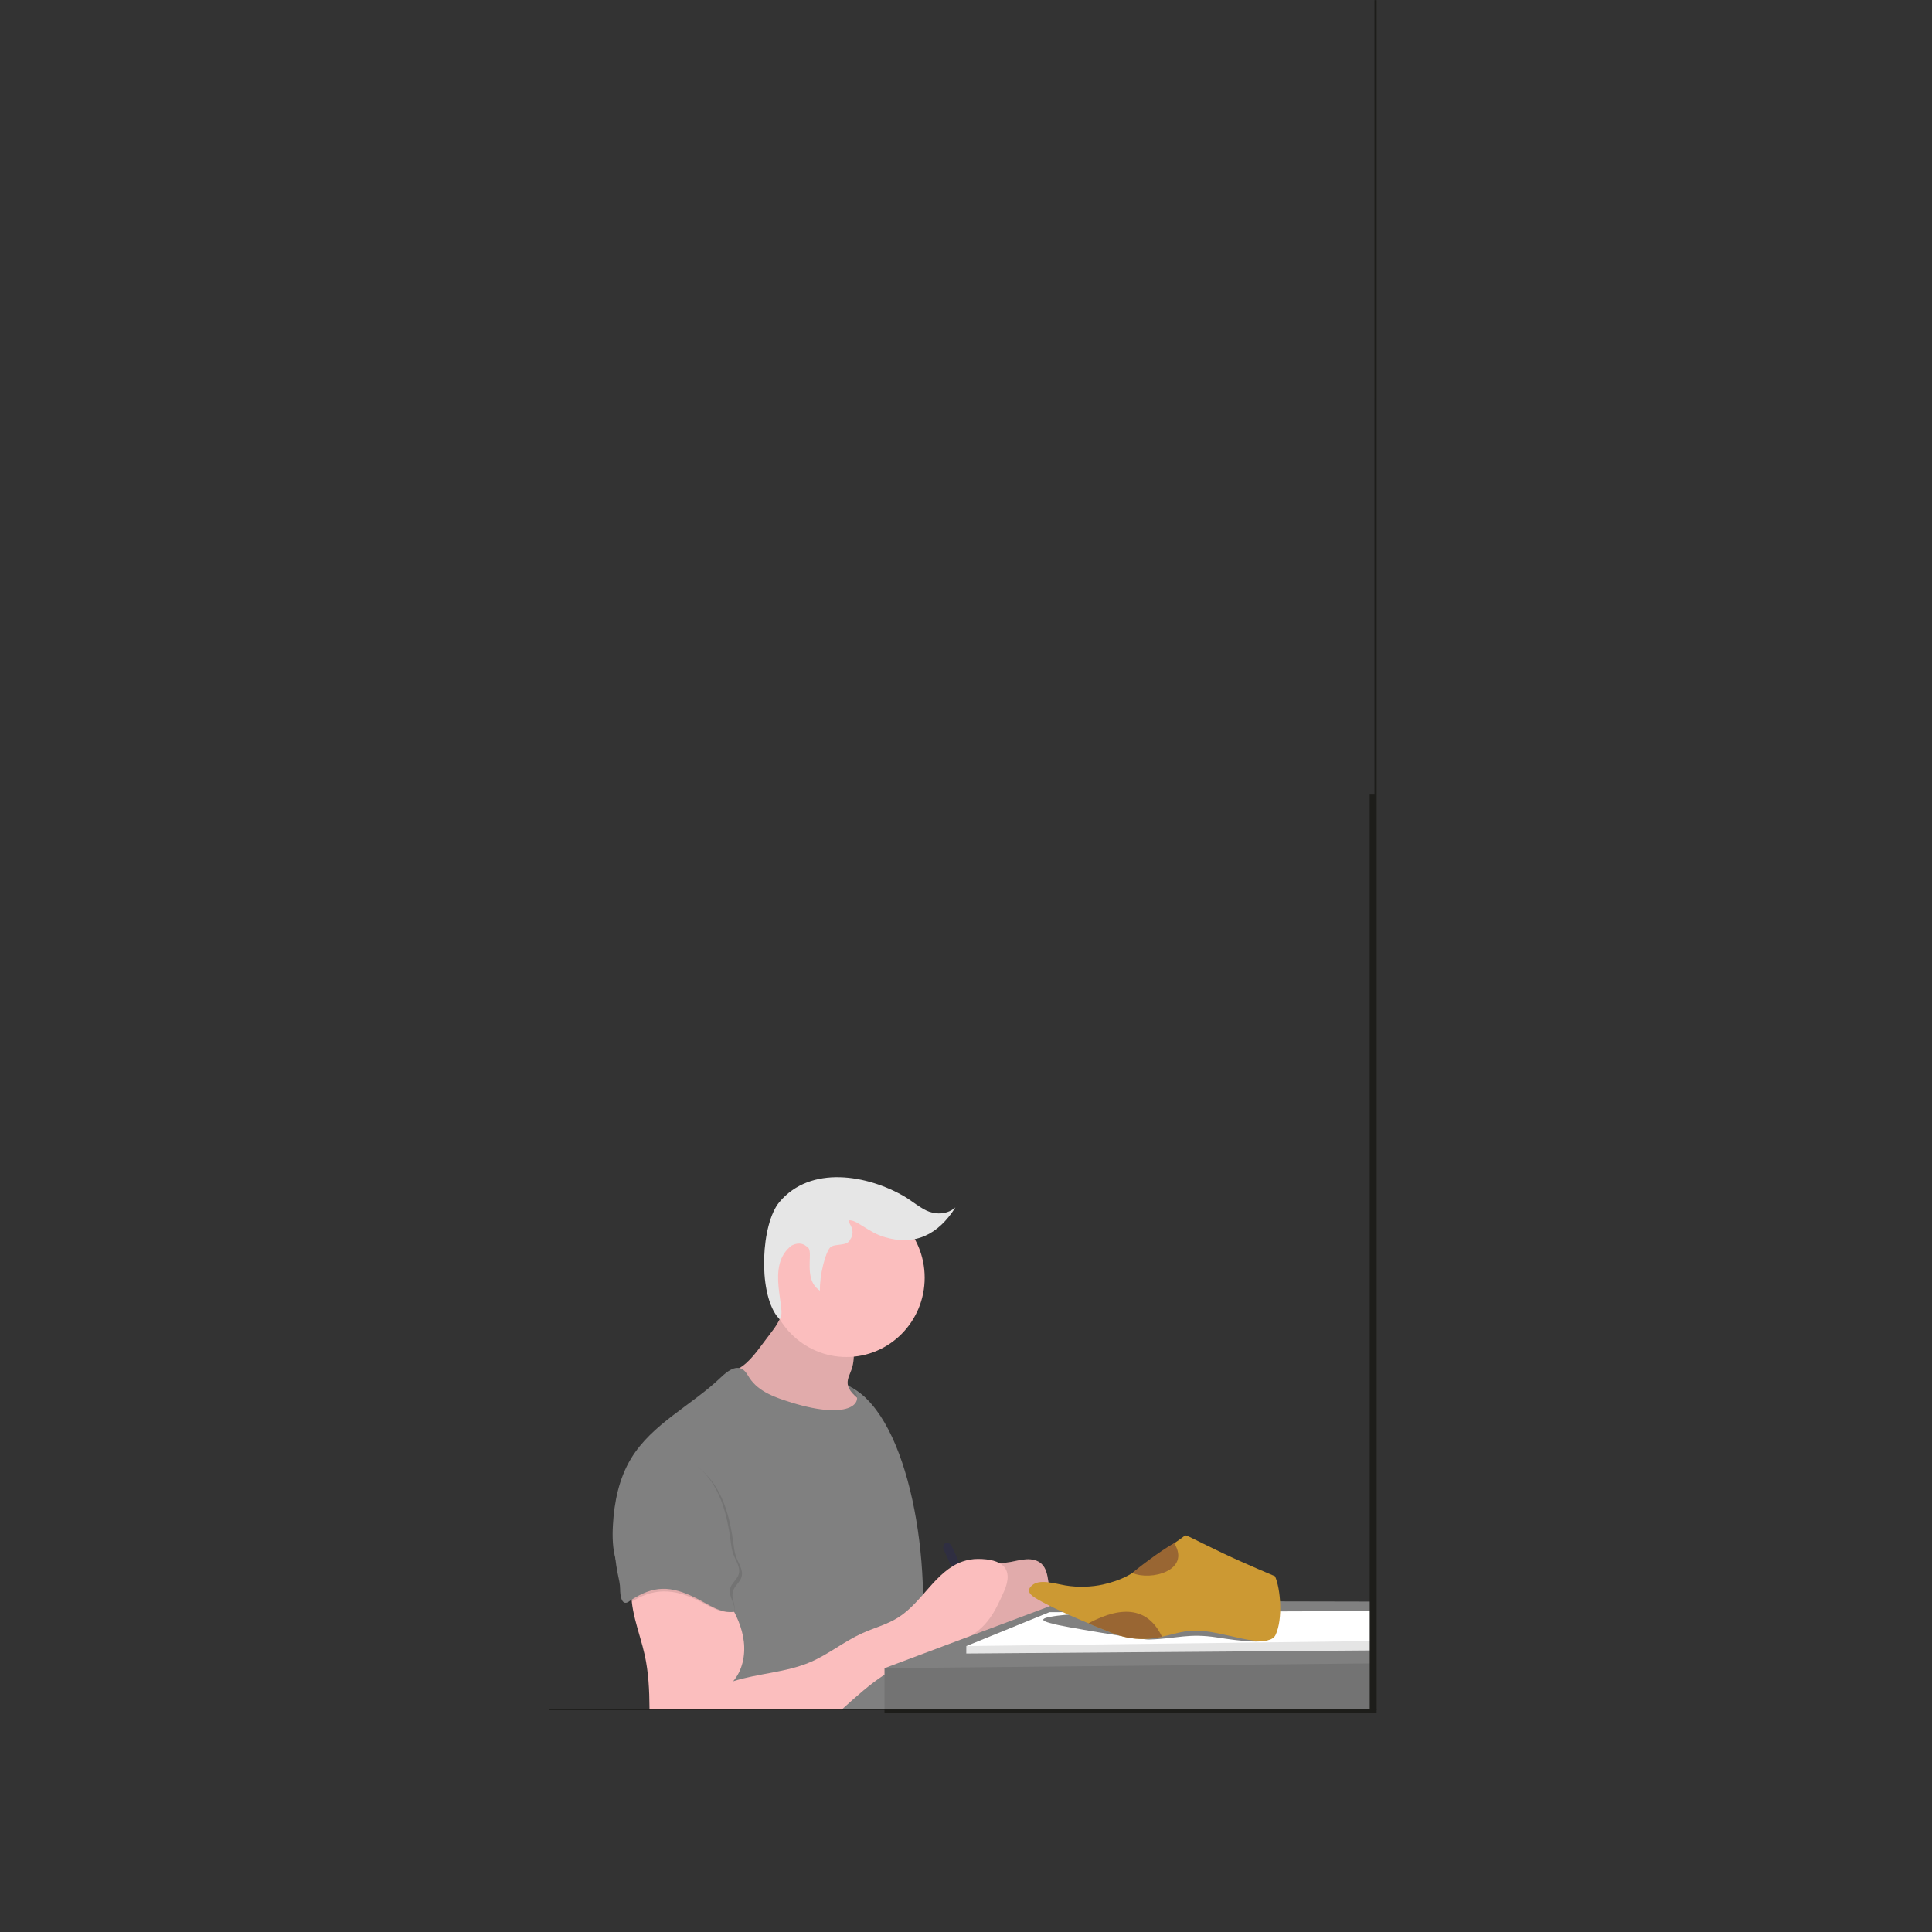 <?xml version="1.0" encoding="UTF-8"?>
<!DOCTYPE svg PUBLIC "-//W3C//DTD SVG 1.0//EN" "http://www.w3.org/TR/2001/REC-SVG-20010904/DTD/svg10.dtd">
<!-- Creator: CorelDRAW X6 -->
<svg xmlns="http://www.w3.org/2000/svg" xml:space="preserve" width="44mm" height="44mm" version="1.0" style="shape-rendering:geometricPrecision; text-rendering:geometricPrecision; image-rendering:optimizeQuality; fill-rule:evenodd; clip-rule:evenodd"
viewBox="0 0 4400000 4400000"
 xmlns:xlink="http://www.w3.org/1999/xlink"
 data-name="Layer 1">
 <rect x="0" y="0" width="4400000" height="4400000" fill="#333333" stroke="none"/>
 <defs>
  <style type="text/css">
   <![CDATA[
    .fil9 {fill:#1D1D1A}
    .fil4 {fill:#2F2E41}
    .fil0 {fill:#737373}
    .fil3 {fill:gray}
    .fil8 {fill:#996633}
    .fil7 {fill:#CC9933}
    .fil5 {fill:#E6E6E6}
    .fil1 {fill:#FBBEBE}
    .fil6 {fill:white}
    .fil2 {fill:black;fill-opacity:0.102}
   ]]>
  </style>
 </defs>
 <g id="图层_x0020_1_0">
  <g id="_703949056">
   <path class="fil0" d="M1970620 3183210c0,0 -57970,-49990 -83500,-41400 -25420,8600 -96320,119570 -96320,119570l163480 6540 12710 -18280 3750 -66430 -120 0z"/>
   <path class="fil1" d="M2226770 3591380c8720,-9200 17670,-18520 28920,-24080 14040,-7020 30130,-7390 45620,-10050 12100,-2180 24080,-5560 36300,-6170 12220,-600 25410,1940 34370,10410 10650,9920 13310,25290 15490,39690 5200,34730 9190,72840 -9320,102490 -12580,20080 -34240,33150 -57240,37990 -14150,2910 -28790,2910 -43310,2910l-136260 -120c-2540,0 -840,-40180 -240,-43930 1820,-12220 6660,-23840 13800,-33880 20330,-27100 48280,-50820 71750,-75390l120 0 0 130z"/>
   <path class="fil2" d="M2254780 3567610c14030,-7020 28680,-7480 44720,-10050 12080,-2040 25890,-5880 38110,-6480 11430,-560 19770,1770 25720,4510 7800,3600 14310,10790 18110,20100 2870,7010 4560,15920 6090,25890 5200,34730 8210,72760 -10300,102400 -6400,10210 -14710,18870 -24770,25290 -27790,17730 -103470,16800 -159970,15530 -105700,-2370 -24850,-89560 16200,-135250 15050,-16770 38390,-38090 46090,-41940z"/>
   <path class="fil1" d="M1757770 3032680l-26380 35090c-18880,25170 -41020,52280 -71880,57120 -1930,6650 4480,12340 10170,16210 80220,53360 173880,87610 269840,91960 12340,610 27590,-1210 32310,-12820 4230,-10530 -3510,-21900 -11860,-29650 -12470,-11610 -28320,-22870 -29530,-39810 -840,-11490 5570,-21900 9200,-32790 5080,-14760 5200,-30860 5200,-46340 0,-5690 0,-11500 -2180,-16700 -2050,-4360 -4960,-8230 -8470,-11500 -28800,-28800 -67640,-42960 -104300,-58320 -12340,-5210 -34970,-21900 -45740,-7510 -5080,6780 -4960,19370 -8710,27350 -4970,9800 -10770,19120 -17670,27710l0 0 -120 0 120 0z"/>
   <path class="fil2" d="M1757770 3032680l-26380 35090c-18880,25170 -41020,52280 -71880,57120 -1930,6650 4480,12340 10160,16220 80230,53360 173890,87600 269850,91950 12340,610 27590,-1200 32310,-12820 4230,-10530 -3510,-21900 -11870,-29640 -12330,-11630 -28310,-22880 -29520,-39810 -850,-11500 5570,-21910 9200,-32800 5080,-14770 5200,-30860 5200,-46350 0,-5680 0,-11490 -2180,-16690 -2050,-4360 -4950,-8240 -8470,-11500 -28800,-28790 -67640,-42950 -104300,-58320 -12350,-5210 -34970,-21900 -45750,-7510 -5080,6780 -4950,19360 -8700,27350 -4960,9800 -10790,19140 -17670,27710z"/>
   <ellipse class="fil1" cx="1927659" cy="2909862" rx="178239" ry="180659"/>
   <path class="fil3" d="M1802300 3194100c-35820,-11010 -74420,-24200 -95230,-55660 -4840,-7380 -8950,-15850 -16580,-20210 -16460,-9440 -35330,5810 -49010,18880 -66670,63890 -156450,105390 -204370,184650 -27350,45260 -38360,98860 -41260,151860 -1460,26860 -850,54330 7010,79990 23840,77080 107570,122330 133710,198810 15850,46340 4360,91230 -2290,139880l270650 1640 297970 -30c-720,-5690 -17330,-49410 -9710,-102900 33040,-231840 -23190,-559830 -153140,-630670 33750,32990 -1620,75870 -137630,33880l-120 -120z"/>
   <path class="fil4" d="M2216040 3674530l18100 -8540c-22680,-49340 -45350,-98670 -68030,-148000 -10430,-8510 -18730,-3130 -18090,8540l68020 148000z"/>
   <path class="fil1" d="M1439290 3605760c-7870,55420 17060,109270 29160,163960 8490,38880 10490,79380 10730,119350 10,1570 20,3160 20,4740l1000 0c1230,0 2530,10 3810,10l432380 160c69700,-63050 120530,-107770 212250,-126160 13190,-2660 33730,-21110 46430,-25470 71050,-25140 90190,-70520 111370,-117720 23920,-53630 -5420,-74290 -59300,-74290 -11970,0 -23830,2050 -35210,5930 -61230,21660 -91230,92690 -146170,127420 -25410,16090 -55060,23590 -82400,36050 -40900,18520 -76360,47800 -117500,65470 -55780,23960 -118340,25410 -176180,43800 20930,-24320 28070,-58680 24320,-90630 -3750,-32070 -17550,-62080 -34490,-89420 -15120,-24570 -34480,-48650 -61590,-57600 -60500,-28920 -108900,5320 -158510,14400l-120 0z"/>
   <path class="fil5" d="M1775670 3004450c18410,-19150 -34480,-122060 27600,-168040 9560,-4350 23110,-9070 37870,5930 11010,11260 -12390,72660 26230,96870 -1180,-33850 12330,-87090 23340,-98220 9920,-10050 38550,-1570 45210,-17670 18230,-25290 -14350,-45690 1140,-44120 17550,1940 41020,26860 76360,37750 69820,21660 123450,-5340 162300,-66810 2060,-3150 -19240,22870 -59420,9430 -17300,-5800 -41380,-25890 -56380,-34600 -83860,-49010 -213450,-72360 -284850,12580 -41380,49250 -49280,201570 -5710,259910m-18970 -15480l11880 10770 -11880 -10770z"/>
   <polygon class="fil3" points="3122710,3647420 3122680,3660520 3122640,3893810 2837860,3893810 2607320,3893810 2601510,3893780 2597700,3893810 2343720,3893800 2227280,3893810 2128910,3893810 2107400,3893810 2014470,3893280 2014460,3799180 2422790,3645970 "/>
   <polygon class="fil2" points="3122630,3893810 2610750,3893800 2567230,3893800 2415730,3893800 2014430,3893800 2014460,3799170 3123020,3788340 "/>
   <polygon class="fil6" points="3122680,3669050 3122660,3758730 2200720,3765720 2200790,3748790 2389950,3671620 "/>
   <polygon class="fil2" points="3122660,3758730 2200720,3765720 2200780,3748790 3122670,3737400 "/>
   <path class="fil2" d="M1425980 3384800c-7020,28810 -14160,57600 -17670,87000 -1700,14650 -2670,29290 -2670,44050 0,25290 2670,50580 7750,75150 2420,11490 5330,22990 5330,34720 -130,11740 -7190,24140 14600,25460 54100,-35930 100220,-34050 158190,-5250 28320,14030 49980,29650 81190,24690 2910,-17790 -7630,-28080 -3750,-45620 2910,-12710 16210,-20940 19840,-33520 4730,-16090 -7500,-31580 -12940,-47310 -2420,-7870 -3990,-15980 -4840,-24080 -4470,-33400 -10650,-67040 -22990,-98260 -12470,-31340 -31590,-60630 -58570,-80460 -16340,-11990 -34970,-20220 -53850,-26860 -15000,-5210 -36660,-15740 -52870,-12830 -34850,6280 -49490,54200 -56630,83240l-120 -120z"/>
   <path class="fil3" d="M1419560 3378390c-7020,28800 -14160,57600 -17660,87000 -1700,14650 -2670,29290 -2670,44050 0,25290 2670,50580 7750,75140 2420,11500 5320,22990 5320,34730 -120,11740 2700,42500 22190,26510 54090,-35940 92650,-35100 150610,-6300 28310,14040 56380,36060 87600,31100 2910,-17670 -14030,-34490 -10160,-52040 2900,-12700 16210,-20930 19840,-33510 4720,-16100 -7500,-31590 -12940,-47320 -2420,-7860 -4000,-15970 -4840,-24070 -4480,-33400 -10650,-67040 -23000,-98260 -12460,-31340 -31580,-60620 -58560,-80470 -16340,-11980 -34970,-20210 -53850,-26860 -15000,-5330 -36660,-15730 -52880,-12830 -34850,6290 -49490,54210 -56630,83250l-120 -120z"/>
   <g>
    <path class="fil3" d="M2586580 3665730l306350 -66840c12170,27380 17320,92040 1300,126540 2750,21710 -73260,11450 -121300,3910 -66510,-10440 -92110,2650 -156230,4590 -16250,830 -209150,-31560 -216110,-35350 -103800,-23000 152210,-25280 185990,-32850z"/>
    <path class="fil7" d="M2350380 3610540c17080,-15080 49590,-4390 75450,80 29980,5140 62020,3380 85790,-1950 18210,-4080 38640,-10430 56890,-20280 18350,-9730 34930,-22610 48450,-32200 24650,-17360 49220,-36320 73720,-53150 9410,-6510 7620,-8150 17290,-3400 60520,29470 84350,43090 195770,90120 12830,28880 18260,97080 1360,133480 -12610,27220 -80760,7180 -104230,2370 -38320,-7850 -71900,-18630 -121080,-6180 -32800,8330 -46990,11660 -67410,12770 -47620,2410 -70910,-9880 -115770,-27900 -42380,-17070 -91230,-38730 -123400,-56250 -22140,-11980 -40130,-22340 -22950,-37410l120 -100z"/>
    <path class="fil8" d="M2579160 3582310c1250,-2720 67500,-54020 95080,-67710 38590,62400 -53870,86250 -95080,67710z"/>
    <path class="fil8" d="M2646380 3727510c-8400,1800 -15680,3080 -23490,3870 -12530,1260 -24160,1500 -35370,660 -4580,-340 -8980,-850 -13250,-1520 -20220,-3140 -37310,-9620 -55130,-17040 -12260,-5100 -26110,-9920 -40400,-16490 80410,-42890 137050,-33720 167640,30520z"/>
   </g>
   <polygon class="fil9" points="3119380,1809480 3130240,1809480 3130300,270 3135200,170 3135200,3894320 3119420,3893450 "/>
   <polygon class="fil9" points="2014390,3901920 2014330,3894670 1251510,3894600 1251460,3891350 3135200,3891350 3135090,3901460 "/>
  </g>
 </g>
</svg>
